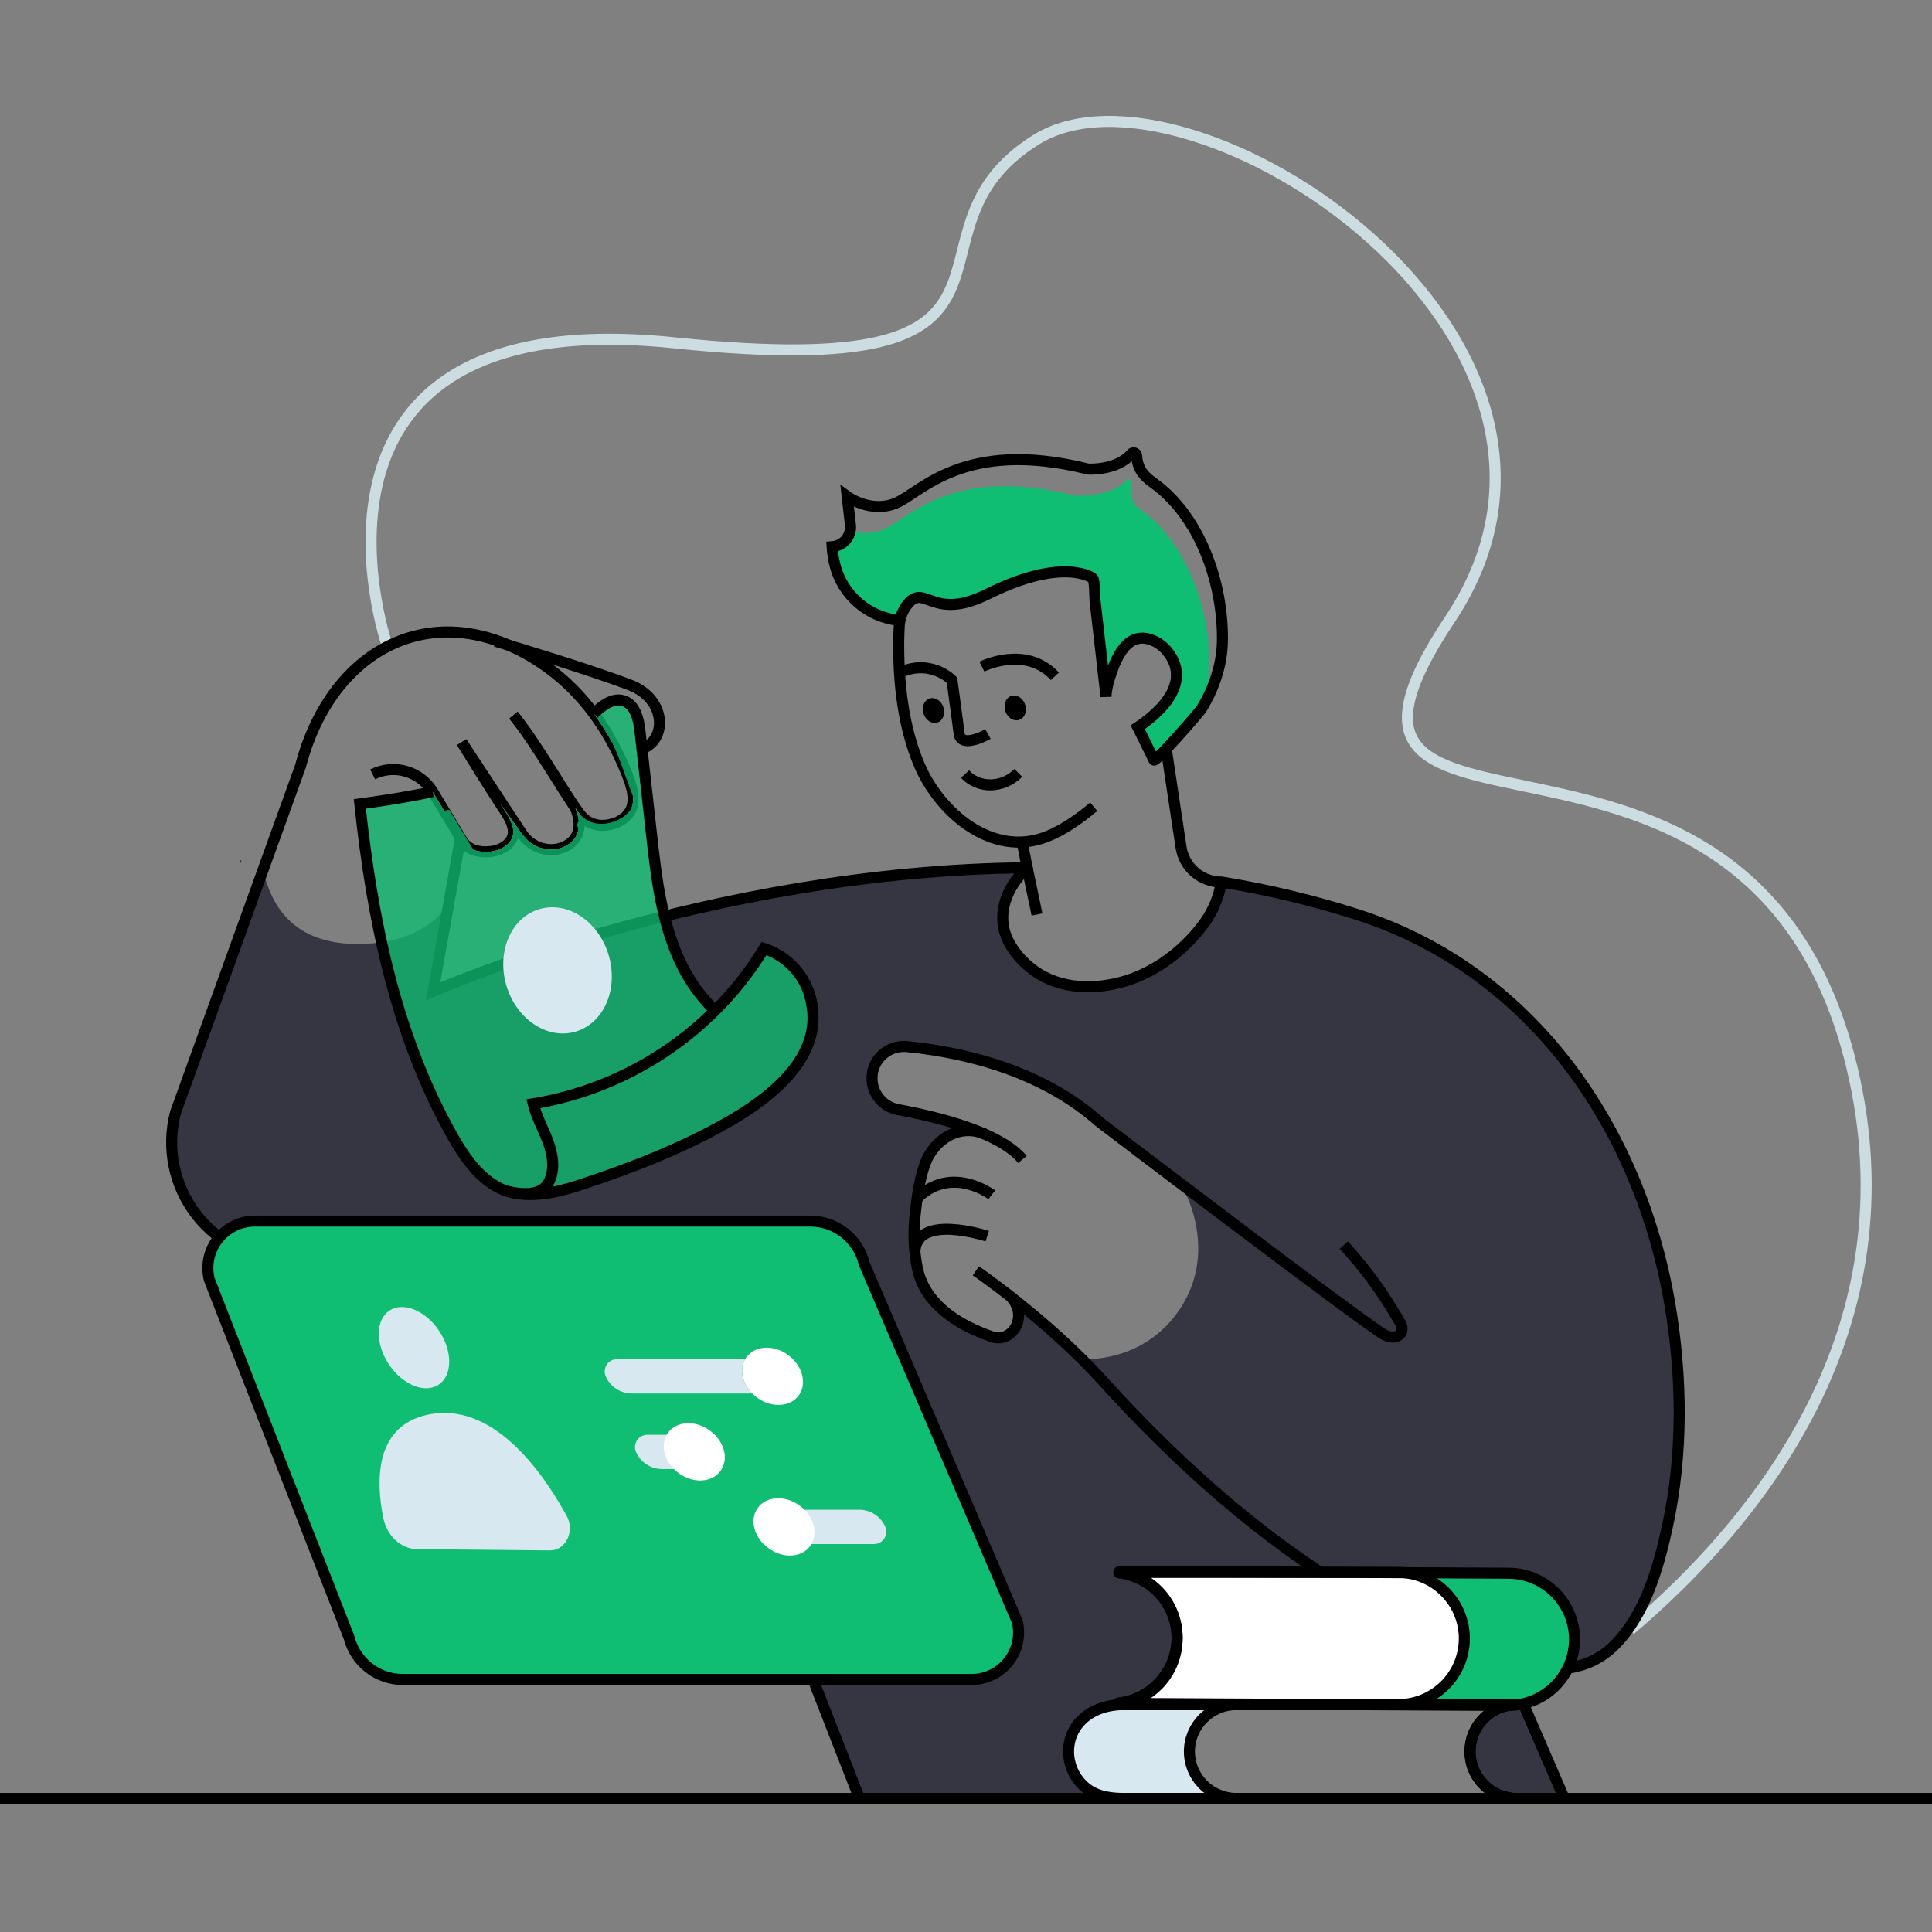 <svg width="175" height="175" viewBox="0 0 175 175" fill="none" xmlns="http://www.w3.org/2000/svg">
<rect x="0" y="0" width="175" height="175" fill="#808080" stroke="none"/>
<path d="M35 58.23C35 58.23 24.533 27.272 61.042 31.05C97.551 34.829 80.107 21.126 93.903 12.623C107.699 4.12 148.347 30.574 131.341 56.09C114.335 81.605 158.519 58.265 167.736 96.635C173.423 120.314 159.312 137.743 147.671 147.622" stroke="#CCDDE2"/>
<path fill-rule="evenodd" clip-rule="evenodd" d="M122.99 82.859C138.773 87.945 148.487 102.157 151.231 118.038C152.372 124.688 152.458 131.663 151.017 138.283C150.202 141.999 149.024 146.18 146.288 148.973C145.141 150.149 143.629 150.902 141.999 151.111C142.397 150.307 142.605 149.421 142.607 148.524C142.619 145.219 139.957 142.527 136.652 142.499L132.852 142.477L127.165 142.448C126.996 142.427 126.817 142.427 126.64 142.427H126.64H122.811L119.585 142.413L102.05 142.32C101.825 142.32 101.589 142.336 101.356 142.357L101.392 142.362C101.529 142.382 101.673 142.402 101.803 142.435C101.653 142.435 101.504 142.447 101.349 142.46L101.327 142.462C104.296 142.827 106.548 145.313 106.618 148.302V148.415C106.622 148.488 106.622 148.562 106.618 148.635C106.442 151.546 104.205 153.914 101.307 154.256C101.46 154.275 101.614 154.287 101.768 154.291C101.625 154.323 101.48 154.347 101.335 154.363L101.362 154.365C101.587 154.386 101.805 154.405 102.031 154.405H101.811C98.698 154.405 96.783 156.318 96.783 158.65C96.785 159.777 97.234 160.858 98.031 161.655C98.803 162.429 99.867 162.903 101.811 162.903H77.844L73.648 152.129L58.843 114.171H26.25C22.936 114.173 19.809 112.639 17.782 110.018C15.756 107.398 15.059 103.986 15.896 100.781L23.769 78.781C23.814 78.907 23.862 79.065 23.919 79.248C24.544 81.286 26.128 86.441 34.572 85.362C35.898 91.397 37.854 97.277 40.862 102.67C41.918 104.569 43.272 106.647 45.294 107.638C45.5 107.738 45.713 107.823 45.932 107.893C47.96 108.55 50.456 108.013 52.377 107.384C57.036 105.862 61.779 104.031 66.033 101.586C69.716 99.483 74.099 96.064 73.617 91.514V91.45C73.394 88.889 71.664 86.708 69.22 85.909C67.971 87.961 66.475 89.854 64.767 91.545C63.398 90.209 62.294 88.626 61.513 86.88C60.954 85.628 60.513 84.327 60.194 82.993C69.388 80.709 80.86 78.704 93.055 78.605C91.616 79.93 90.594 81.829 90.893 83.835C91.156 85.615 92.608 87.265 94.105 88.202C96.592 89.761 99.911 89.632 102.591 88.641C105.216 87.677 107.483 85.827 109.128 83.574C109.904 82.486 110.421 81.235 110.639 79.916V79.895C114.824 80.574 118.952 81.565 122.99 82.859ZM98 123.111C98 123.111 103.625 123.568 106.929 118.486C110.25 113.411 107.39 108.114 107.39 108.114C107.39 108.114 97.992 100.169 96.384 99.255C94.776 98.342 86.456 93.72 81.118 94.882C75.781 96.045 81.04 100.447 81.324 100.503C81.608 100.56 87.514 102.078 87.514 102.078L85.472 103.154C85.472 103.154 83.743 104.132 83.31 107.08C83.269 107.357 83.219 107.658 83.165 107.978C82.647 111.062 81.823 115.971 86.421 119.44C91.496 123.269 92.007 120.314 92.254 118.371C92.254 118.371 95.356 119.694 96.444 121.63C97.533 123.566 98 123.111 98 123.111Z" fill="#353642"/>
<path d="M34.564 85.366C34.564 85.366 39.015 84.826 40.682 81.65L39.229 89.796C39.229 89.796 56.935 83.771 60.182 82.993C60.182 82.993 61.229 89.736 65.394 91.545L69.691 86.084C69.691 86.084 75.079 87.444 73.605 94.783C72.131 102.122 51.746 108.256 48.288 108.114C44.831 107.972 41.109 105.846 37.298 94.42L34.564 85.366Z" fill="#353642"/>
<path d="M41.815 67.221C42.943 69.055 44.077 70.886 45.247 72.694C45.969 73.808 47.283 75.395 45.885 76.56C45.43 76.908 44.88 77.112 44.308 77.143C43.41 77.222 42.467 77.007 41.92 76.235L39.198 71.726C38.073 69.861 35.704 69.173 33.754 70.144" stroke="black"/>
<path d="M52.111 73.16C52.823 74.851 52.341 75.942 51.508 76.49C50.147 77.382 48.325 76.954 47.361 75.652L41.825 67.231" stroke="black"/>
<path d="M46.501 64.772C48.516 67.221 51.057 71.769 52.463 73.668C53.869 75.567 56.043 74.422 56.043 74.422C57.808 73.472 57.509 71.895 56.737 69.981C54.835 65.281 52.121 62.156 49.093 60.107C39.711 53.763 30.086 58.444 27.222 69.394L15.896 100.781C15.059 103.986 15.756 107.398 17.782 110.018C19.809 112.639 22.936 114.173 26.25 114.171H58.843L77.85 162.905" stroke="black"/>
<path d="M58.139 67.825C60.472 67.017 60.365 63.297 57.054 62.041C53.396 60.653 46.902 58.69 45.271 58.2C45.26 58.193 45.248 58.188 45.236 58.187C45.121 58.152 45.041 58.123 44.979 58.109L44.888 58.08" stroke="black"/>
<path d="M92.614 105.02C90.572 102.567 84.984 101.178 81.336 100.505C80.077 100.269 79.125 99.228 79.003 97.953C78.96 97.534 79.009 97.112 79.145 96.713C79.592 95.454 80.843 94.664 82.172 94.801C88.394 95.43 94.811 97.388 99.558 101.603C99.558 101.603 122.566 119.154 125.314 120.862C126.447 121.551 127.505 120.738 126.737 119.657L126.496 119.245C125.143 116.925 123.543 114.759 121.722 112.785" stroke="black"/>
<path d="M93.04 78.602C64.103 78.843 39.229 89.794 39.229 89.794L41.712 75.881" stroke="black"/>
<path d="M137.984 154.32C137.984 154.32 134.832 153.606 133.994 156.129C133.156 158.652 132.281 162.666 138.306 162.903C144.332 163.14 140.793 161.956 140.445 160.007C140.097 158.057 137.984 154.32 137.984 154.32Z" fill="#353642"/>
<path d="M89.833 108.222C89.833 108.222 86.433 105.643 83.37 108.257C83.241 108.37 83.129 108.501 83.036 108.645" stroke="black"/>
<g opacity="0.77">
<path d="M47.349 75.642C48.321 76.947 50.141 77.372 51.497 76.478C52.319 75.934 52.801 74.849 52.107 73.174C52.234 73.359 52.348 73.522 52.461 73.671C53.865 75.578 56.041 74.43 56.041 74.43C57.806 73.479 57.509 71.903 56.737 69.986C55.982 68.088 54.99 66.293 53.787 64.641C54.575 63.905 55.51 63.16 56.496 63.487C57.559 63.841 57.857 65.174 57.977 66.286C58.034 66.803 58.09 67.314 58.147 67.831L58.998 75.442C59.282 77.969 59.566 80.532 60.182 82.999C60.501 84.332 60.943 85.634 61.501 86.886C62.282 88.632 63.387 90.215 64.756 91.551C66.464 89.86 67.959 87.967 69.209 85.914C71.653 86.714 73.383 88.895 73.605 91.456V91.52C74.087 96.07 69.704 99.489 66.022 101.591C61.767 104.037 57.025 105.867 52.366 107.389C50.445 108.019 47.948 108.555 45.92 107.898C45.702 107.829 45.489 107.744 45.282 107.644C43.26 106.653 41.907 104.575 40.851 102.676C35.795 93.59 33.695 83.156 32.589 72.824C34.802 72.519 37.007 72.179 39.184 71.71C39.184 71.71 39.184 71.726 39.198 71.732L41.708 75.893L41.914 76.239C42.459 77.016 43.402 77.224 44.302 77.147C44.875 77.118 45.425 76.915 45.877 76.564C47.273 75.397 45.963 73.815 45.239 72.702" fill="white"/>
<path d="M47.349 75.642C48.321 76.947 50.141 77.372 51.497 76.478C52.319 75.934 52.801 74.849 52.107 73.174C52.234 73.359 52.348 73.522 52.461 73.671C53.865 75.578 56.041 74.43 56.041 74.43C57.806 73.479 57.509 71.903 56.737 69.986C55.982 68.088 54.99 66.293 53.787 64.641C54.575 63.905 55.51 63.16 56.496 63.487C57.559 63.841 57.857 65.174 57.977 66.286C58.034 66.803 58.09 67.314 58.147 67.831L58.998 75.442C59.282 77.969 59.566 80.532 60.182 82.999C60.501 84.332 60.943 85.634 61.501 86.886C62.282 88.632 63.387 90.215 64.756 91.551C66.464 89.86 67.959 87.967 69.209 85.914C71.653 86.714 73.383 88.895 73.605 91.456V91.52C74.087 96.07 69.704 99.489 66.022 101.591C61.767 104.037 57.025 105.867 52.366 107.389C50.445 108.019 47.948 108.555 45.92 107.898C45.702 107.829 45.489 107.744 45.282 107.644C43.26 106.653 41.907 104.575 40.851 102.676C35.795 93.59 33.695 83.156 32.589 72.824C34.802 72.519 37.007 72.179 39.184 71.71C39.184 71.71 39.184 71.726 39.198 71.732L41.708 75.893L41.914 76.239C42.459 77.016 43.402 77.224 44.302 77.147C44.875 77.118 45.425 76.915 45.877 76.564C47.273 75.397 45.963 73.815 45.239 72.702" fill="#0FBE73"/>
<path d="M47.946 76.258C48.807 77.425 50.279 77.277 51.497 76.478C52.232 75.992 52.834 76.134 52.214 74.635C52.329 74.799 52.344 74.247 52.446 74.369C53.7 76.072 52.461 73.666 52.461 73.666C54.211 75.876 58.02 73.794 57.322 72.085C56.583 70.245 55.806 67.524 54.82 66.163C55.597 65.429 55.448 65.537 56.438 66.123C56.977 66.469 57.322 67.048 57.369 67.687C57.449 68.428 57.528 69.137 57.608 69.86L58.366 76.663C58.621 78.923 58.874 81.207 59.424 83.407C59.709 84.597 60.103 85.758 60.602 86.874C61.299 88.412 63.535 90.972 64.756 92.144C66.274 90.637 68.094 87.868 69.209 86.027C71.347 86.684 71.254 88.729 71.406 90.962V91.02C71.838 95.08 67.925 98.13 64.647 100.009C60.847 102.192 56.614 103.825 52.455 105.185C50.74 105.749 48.512 106.235 46.702 105.64C46.506 105.578 46.316 105.502 46.132 105.413C44.328 104.526 43.118 102.674 42.175 100.977C38.047 93.566 36.132 85.152 35.078 76.717C34.917 75.405 35.825 74.202 37.131 73.996C38.315 73.802 39.496 73.607 40.668 73.347L40.701 73.362L42.941 77.077C43.429 77.767 43.509 77.226 44.312 77.156C44.819 77.112 45.803 77.013 46.196 76.684C47.443 75.646 46.739 75.217 46.093 74.224" fill="#0FBE73"/>
</g>
<path d="M89.423 111.973C89.423 111.973 82.966 109.85 82.868 113.42" stroke="black"/>
<path opacity="0.54" d="M31.62 148.324L18.956 115.893C18.638 114.621 18.924 113.274 19.732 112.241C20.539 111.208 21.777 110.604 23.088 110.604H73.391C75.716 110.604 77.738 112.196 78.281 114.456L92.145 146.88C92.449 148.147 92.155 149.483 91.348 150.506C90.541 151.53 89.309 152.127 88.005 152.127H36.499C34.192 152.129 32.181 150.56 31.62 148.324Z" fill="white"/>
<path d="M91.525 117.444C91.525 117.444 92.573 118.404 92.174 119.776C91.879 120.793 90.868 121.434 89.866 121.086C86.677 119.984 83.806 118.112 83.106 114.931C82.775 113.32 82.703 111.666 82.894 110.033C83.047 108.519 83.271 106.884 83.78 105.444C84.558 103.232 86.94 101.691 89.252 102.756" stroke="black"/>
<path d="M31.62 148.324L18.956 115.893C18.638 114.621 18.924 113.274 19.732 112.241C20.539 111.208 21.777 110.604 23.088 110.604H73.391C75.716 110.604 77.738 112.196 78.281 114.456L92.145 146.88C92.449 148.147 92.155 149.483 91.348 150.506C90.541 151.53 89.309 152.127 88.005 152.127H36.499C34.192 152.129 32.181 150.56 31.62 148.324Z" fill="#0FBE73"/>
<path fill-rule="evenodd" clip-rule="evenodd" d="M31.62 148.324L18.956 115.893C18.638 114.621 18.924 113.274 19.732 112.241C20.539 111.208 21.777 110.604 23.088 110.604H73.391C75.716 110.604 77.738 112.196 78.281 114.456L92.145 146.88C92.449 148.147 92.155 149.483 91.348 150.506C90.541 151.53 89.309 152.127 88.005 152.127H36.499C34.192 152.129 32.181 150.56 31.62 148.324V148.324Z" stroke="black" stroke-linecap="square" stroke-linejoin="round"/>
<path d="M33.474 147.018L21.789 117.086C21.497 115.913 21.761 114.67 22.506 113.717C23.25 112.764 24.393 112.207 25.602 112.208H72.009C74.153 112.207 76.019 113.676 76.52 115.76L89.312 145.675C89.592 146.844 89.32 148.077 88.576 149.021C87.831 149.965 86.694 150.516 85.491 150.516H37.973C35.849 150.518 33.995 149.076 33.474 147.018Z" fill="#0FBE73"/>
<path d="M132.79 142.322L141.688 162.903" stroke="black"/>
<path d="M175 162.903H0" stroke="black"/>
<path d="M92.239 70.013C90.796 71.439 88.641 71.437 87.414 70.118" stroke="black"/>
<path d="M53.787 64.636C54.575 63.899 55.51 63.155 56.496 63.481C57.559 63.835 57.857 65.168 57.977 66.28C58.318 69.335 58.659 72.388 58.998 75.436C59.43 79.324 59.885 83.304 61.501 86.877C62.282 88.623 63.387 90.205 64.756 91.541" stroke="black"/>
<path d="M73.605 91.518V91.454C73.383 88.893 71.653 86.712 69.209 85.912C67.959 87.965 66.464 89.858 64.756 91.549C60.278 95.999 54.527 98.946 48.298 99.982C48.597 101.174 49.214 102.258 49.64 103.405C50.066 104.552 50.278 105.879 49.76 106.985C49.107 108.396 47.233 108.211 45.93 107.898C45.916 107.898 45.908 107.898 45.895 107.898" stroke="black"/>
<path d="M39.188 71.709C37.011 72.177 34.806 72.517 32.593 72.822C33.699 83.154 35.791 93.588 40.855 102.674C41.911 104.573 43.264 106.651 45.286 107.642C45.492 107.742 45.706 107.827 45.924 107.897C47.952 108.563 50.449 108.017 52.37 107.387C57.036 105.864 61.771 104.035 66.025 101.59C69.699 99.485 74.081 96.068 73.609 91.518C73.563 91.017 73.461 90.522 73.304 90.044" stroke="black"/>
<path d="M75.604 51.098C76.273 53.887 78.648 55.938 81.505 56.195C81.621 55.633 81.872 55.109 82.236 54.667C83.792 52.834 84.455 56.272 89.431 53.804C96.326 50.375 98.943 52.342 98.943 52.342C99.172 52.513 99.138 54.092 99.176 54.379C99.371 56.018 99.546 57.648 99.738 59.285C99.855 60.284 99.97 61.275 100.079 62.266C100.172 62.098 100.276 61.935 100.39 61.779C101.018 59.557 102.14 56.933 104.559 58.062C105.048 58.301 105.475 58.652 105.803 59.087C107.407 61.194 106.192 63.228 104.514 64.735C104.093 65.202 103.623 65.622 103.112 65.988C103.388 66.56 104.516 68.828 104.516 68.836C104.632 69.065 108.574 64.606 108.867 64.121C109.306 62.93 109.541 61.675 109.564 60.406C109.628 55.192 107.504 49.122 103.279 46.131C102.231 45.39 102.566 44.677 102.501 43.67C102.492 43.559 102.415 43.464 102.308 43.433C102.201 43.401 102.085 43.439 102.017 43.528C100.693 45.052 97.415 44.9 97.415 44.9C86.036 42.051 82.211 47.108 79.915 48.01C78.978 48.365 77.946 48.382 76.998 48.059C76.884 48.698 76.425 49.222 75.806 49.419L75.864 49.946C75.914 50.349 75.822 50.756 75.604 51.098H75.604Z" fill="#0FBE73"/>
<path d="M81.513 56.202C78.656 55.946 76.281 53.895 75.612 51.106C75.484 50.584 75.403 50.052 75.371 49.516L75.46 49.507C75.582 49.497 75.703 49.471 75.818 49.429C76.437 49.232 76.896 48.708 77.01 48.068C77.045 47.894 77.052 47.716 77.031 47.54L76.739 44.966C76.739 44.966 78.797 46.496 81.079 45.602C83.362 44.708 87.195 39.651 98.579 42.492C98.579 42.492 101.15 42.644 102.468 41.12C102.536 41.031 102.652 40.993 102.759 41.025C102.866 41.056 102.943 41.15 102.952 41.262C103.021 42.27 103.394 42.984 104.444 43.722C108.669 46.715 110.792 52.783 110.726 57.998C110.707 60.161 109.987 62.297 108.877 64.13C108.584 64.616 104.642 69.075 104.526 68.846C104.526 68.846 103.398 66.57 103.122 65.998L103.056 65.872L103.182 65.788C103.651 65.47 104.099 65.121 104.524 64.745C106.2 63.238 107.417 61.203 105.813 59.096C105.484 58.662 105.058 58.311 104.568 58.072C102.142 56.943 101.027 59.567 100.399 61.788C100.277 62.213 100.202 62.65 100.176 63.09C100.147 62.818 100.117 62.556 100.088 62.284C99.979 61.293 99.865 60.301 99.748 59.302C99.554 57.666 99.371 56.035 99.186 54.397C99.157 54.117 99.186 52.531 98.953 52.36C98.953 52.36 96.334 50.393 89.441 53.821C84.465 56.29 83.802 52.85 82.246 54.684C81.882 55.127 81.631 55.651 81.515 56.212C81.479 56.392 81.457 56.575 81.447 56.758C81.443 56.782 81.443 56.806 81.447 56.83C81.424 57.232 81.416 57.633 81.406 58.025C81.369 61.813 81.785 65.771 83.273 69.289C85.081 73.553 89.866 77.759 94.842 75.771C96.398 75.147 97.792 74.142 99.067 73.075" stroke="black"/>
<ellipse rx="0.945" ry="1.143" transform="matrix(0.948 -0.317 0.317 0.948 84.556 64.358)" fill="black"/>
<ellipse rx="0.945" ry="1.143" transform="matrix(0.948 -0.317 0.317 0.948 91.959 64.121)" fill="black"/>
<path d="M89.491 66.486C89.491 66.486 87.028 67.884 86.878 66.434C86.831 65.987 86.228 61.608 86.228 61.608C86.228 61.608 84.237 59.499 81.186 61.058" stroke="black"/>
<path d="M88.937 60.381C88.937 60.381 92.915 58.394 95.548 61.258" stroke="black"/>
<path d="M92.585 76.258L93.042 78.603C91.601 79.93 90.582 81.833 90.879 83.837C91.144 85.613 92.598 87.267 94.09 88.198C96.582 89.753 99.898 89.631 102.581 88.641C105.204 87.669 107.473 85.825 109.118 83.574C109.893 82.486 110.409 81.236 110.627 79.918V79.895" stroke="black"/>
<path d="M93.042 78.603L93.932 82.836" stroke="black"/>
<path d="M105.636 67.825L106.981 76.756C107.256 78.563 108.811 79.897 110.639 79.895C114.827 80.573 118.958 81.564 122.998 82.857C138.781 87.945 148.495 102.157 151.239 118.036C152.38 124.686 152.466 131.659 151.033 138.271C150.218 141.993 149.04 146.174 146.304 148.961C142.751 152.596 137.299 151.099 133.101 149.457C120.067 144.39 109.227 135.375 99.867 125.055C94.862 119.535 88.394 115.111 88.394 115.111" stroke="black"/>
<path d="M37.781 140.318C36.318 140.305 35.045 139.125 34.716 137.482C34.067 134.252 33.896 129.257 38.634 128.167C44.555 126.806 49.109 133.251 51.341 137.325C52.092 138.686 51.242 140.435 49.844 140.435L37.781 140.318Z" fill="#D7E8F0"/>
<ellipse rx="2.734" ry="4.03" transform="matrix(0.833 -0.554 0.554 0.832 37.502 122.07)" fill="#D7E8F0"/>
<path d="M137.039 154.427C136.947 154.44 136.844 154.454 136.755 154.475H136.72L122.889 154.403L102.136 154.296C102.056 154.296 101.978 154.296 101.901 154.296C101.746 154.293 101.593 154.281 101.44 154.261C104.342 153.924 106.582 151.551 106.75 148.635C106.754 148.561 106.754 148.488 106.75 148.415V148.302C106.738 145.453 104.728 143.004 101.936 142.434C101.794 142.4 101.638 142.378 101.488 142.357C101.724 142.335 101.957 142.32 102.184 142.32L119.717 142.413L122.945 142.427L127.299 142.448C130.388 142.73 132.755 145.314 132.765 148.415C132.765 148.697 132.743 148.979 132.701 149.259C132.272 152.202 129.754 154.39 126.778 154.403H137.313C136.706 154.403 136.875 154.403 137.039 154.427Z" fill="white"/>
<path d="M108.984 161.655C109.782 162.457 110.868 162.907 112 162.903H101.815C99.871 162.903 98.809 162.429 98.035 161.655C97.24 160.857 96.792 159.777 96.789 158.65C96.789 156.318 98.702 154.406 101.815 154.406H112C110.28 154.403 108.729 155.437 108.07 157.025C107.412 158.613 107.777 160.441 108.994 161.655H108.984Z" fill="#D7E8F0"/>
<path d="M142.621 148.522C142.618 149.42 142.41 150.305 142.011 151.109C141.726 151.717 141.334 152.269 140.856 152.74C140.066 153.522 139.074 154.069 137.991 154.32C137.545 154.423 137.088 154.475 136.63 154.475C136.724 154.454 136.825 154.44 136.914 154.427C136.751 154.411 136.582 154.405 137.19 154.405H126.653C129.631 154.394 132.152 152.205 132.58 149.259C132.623 148.98 132.644 148.698 132.644 148.415C132.635 145.314 130.266 142.729 127.176 142.448L132.864 142.477L136.663 142.499C139.969 142.527 142.631 145.218 142.621 148.522Z" fill="#0FBE73"/>
<path fill-rule="evenodd" clip-rule="evenodd" d="M142.621 148.52C142.596 151.826 139.901 154.49 136.593 154.477L101.998 154.298C101.766 154.298 101.535 154.281 101.302 154.258C104.32 153.916 106.605 151.371 106.621 148.335C106.637 145.298 104.378 142.73 101.364 142.357C101.595 142.333 101.827 142.321 102.06 142.322L136.656 142.501C139.963 142.523 142.63 145.214 142.621 148.52V148.52Z" stroke="black" stroke-linecap="square" stroke-linejoin="round"/>
<path fill-rule="evenodd" clip-rule="evenodd" d="M132.64 148.413C132.634 151.719 129.955 154.397 126.647 154.404H102.033C101.8 154.402 101.568 154.389 101.337 154.365C104.353 154.007 106.625 151.45 106.625 148.414C106.625 145.378 104.353 142.822 101.337 142.464C101.568 142.443 101.801 142.427 102.033 142.427H126.647C129.953 142.434 132.631 145.11 132.64 148.413V148.413Z" stroke="black" stroke-linecap="square" stroke-linejoin="round"/>
<path fill-rule="evenodd" clip-rule="evenodd" d="M96.789 158.652C96.788 159.778 97.236 160.857 98.033 161.653C98.811 162.43 99.867 162.902 101.813 162.902H137.188C136.58 162.902 136.745 162.891 136.91 162.875C134.768 162.623 133.153 160.808 133.153 158.652C133.153 156.495 134.768 154.68 136.91 154.428C136.745 154.413 136.58 154.401 137.188 154.401H101.813C98.698 154.403 96.789 156.316 96.789 158.652H96.789Z" stroke="black" stroke-linecap="square" stroke-linejoin="round"/>
<path fill-rule="evenodd" clip-rule="evenodd" d="M107.736 158.652C107.741 160.997 109.642 162.897 111.988 162.902H136.416C136.58 162.902 136.745 162.891 136.91 162.875C134.768 162.623 133.153 160.808 133.153 158.652C133.153 156.495 134.768 154.68 136.91 154.428C136.745 154.413 136.58 154.401 136.416 154.401H111.988C109.642 154.408 107.742 156.307 107.736 158.652H107.736Z" stroke="black" stroke-linecap="square" stroke-linejoin="round"/>
<path d="M68.137 126.221H57.225C56.205 126.219 55.282 125.615 54.872 124.681C54.715 124.336 54.746 123.933 54.954 123.616C55.162 123.298 55.519 123.109 55.899 123.115H67.499C66.953 124.034 67.231 125.311 68.137 126.221Z" fill="#D7E8F0"/>
<path d="M75.194 125.098C75.192 125.717 74.691 126.218 74.072 126.219H68.137C67.231 125.311 66.953 124.035 67.499 123.109H72.74C73.758 123.11 74.681 123.71 75.094 124.641C75.157 124.785 75.191 124.94 75.194 125.098Z" fill="#0FBE73"/>
<path d="M72.464 126.221C72.433 126.281 72.397 126.337 72.357 126.39C71.579 127.453 69.889 127.556 68.577 126.596C68.421 126.482 68.275 126.356 68.137 126.221C67.231 125.314 66.953 124.037 67.499 123.111C67.53 123.052 67.566 122.996 67.606 122.942C68.384 121.871 70.066 121.776 71.379 122.729C71.537 122.847 71.685 122.977 71.824 123.117C72.722 124.021 73.002 125.29 72.464 126.221Z" fill="white"/>
<path d="M77.937 131.945C77.933 132.565 77.429 133.065 76.809 133.065H65.359C65.911 132.136 65.635 130.868 64.727 129.955H75.483C76.504 129.955 77.428 130.558 77.838 131.492C77.902 131.635 77.936 131.789 77.937 131.945Z" fill="#0FBE73"/>
<path d="M65.359 133.064H59.971C58.951 133.065 58.028 132.465 57.616 131.533C57.552 131.39 57.519 131.236 57.517 131.08C57.516 130.783 57.634 130.498 57.844 130.288C58.054 130.078 58.34 129.96 58.637 129.96H64.727C65.635 130.868 65.917 132.135 65.359 133.064Z" fill="#D7E8F0"/>
<path d="M65.359 133.064C65.333 133.126 65.3 133.183 65.259 133.235C64.482 134.304 62.798 134.402 61.487 133.447C61.329 133.329 61.179 133.199 61.04 133.059C60.14 132.151 59.864 130.884 60.402 129.949C60.433 129.889 60.469 129.832 60.509 129.778C61.287 128.715 62.977 128.612 64.287 129.574C64.443 129.687 64.59 129.812 64.727 129.949C65.635 130.868 65.917 132.135 65.359 133.064Z" fill="white"/>
<path d="M69.174 139.861H62.318C61.299 139.86 60.377 139.26 59.963 138.33C59.806 137.983 59.837 137.58 60.045 137.262C60.254 136.943 60.611 136.753 60.991 136.757H68.536C67.995 137.688 68.273 138.954 69.174 139.861Z" fill="#0FBE73"/>
<path d="M80.284 138.749C80.281 139.365 79.78 139.862 79.164 139.861H69.174C68.273 138.954 67.995 137.686 68.536 136.751H77.83C78.851 136.752 79.775 137.355 80.185 138.289C80.249 138.434 80.283 138.591 80.284 138.749Z" fill="#D7E8F0"/>
<path d="M73.5 139.861C73.469 139.921 73.433 139.978 73.393 140.032C72.615 141.101 70.933 141.198 69.621 140.244C69.463 140.125 69.314 139.995 69.176 139.855C68.275 138.948 67.997 137.68 68.538 136.746C68.567 136.686 68.603 136.628 68.643 136.575C69.421 135.511 71.11 135.42 72.423 136.37C72.579 136.484 72.726 136.609 72.862 136.746C73.768 137.665 74.044 138.94 73.5 139.861Z" fill="white"/>
<path d="M21.702 77.897L21.873 77.946L21.809 78.195C21.768 78.097 21.733 77.998 21.702 77.897Z" fill="#353642"/>
<ellipse rx="4.83" ry="5.786" transform="matrix(0.96 -0.282 0.282 0.959 50.501 87.895)" fill="#D7E8F0"/>
</svg>
